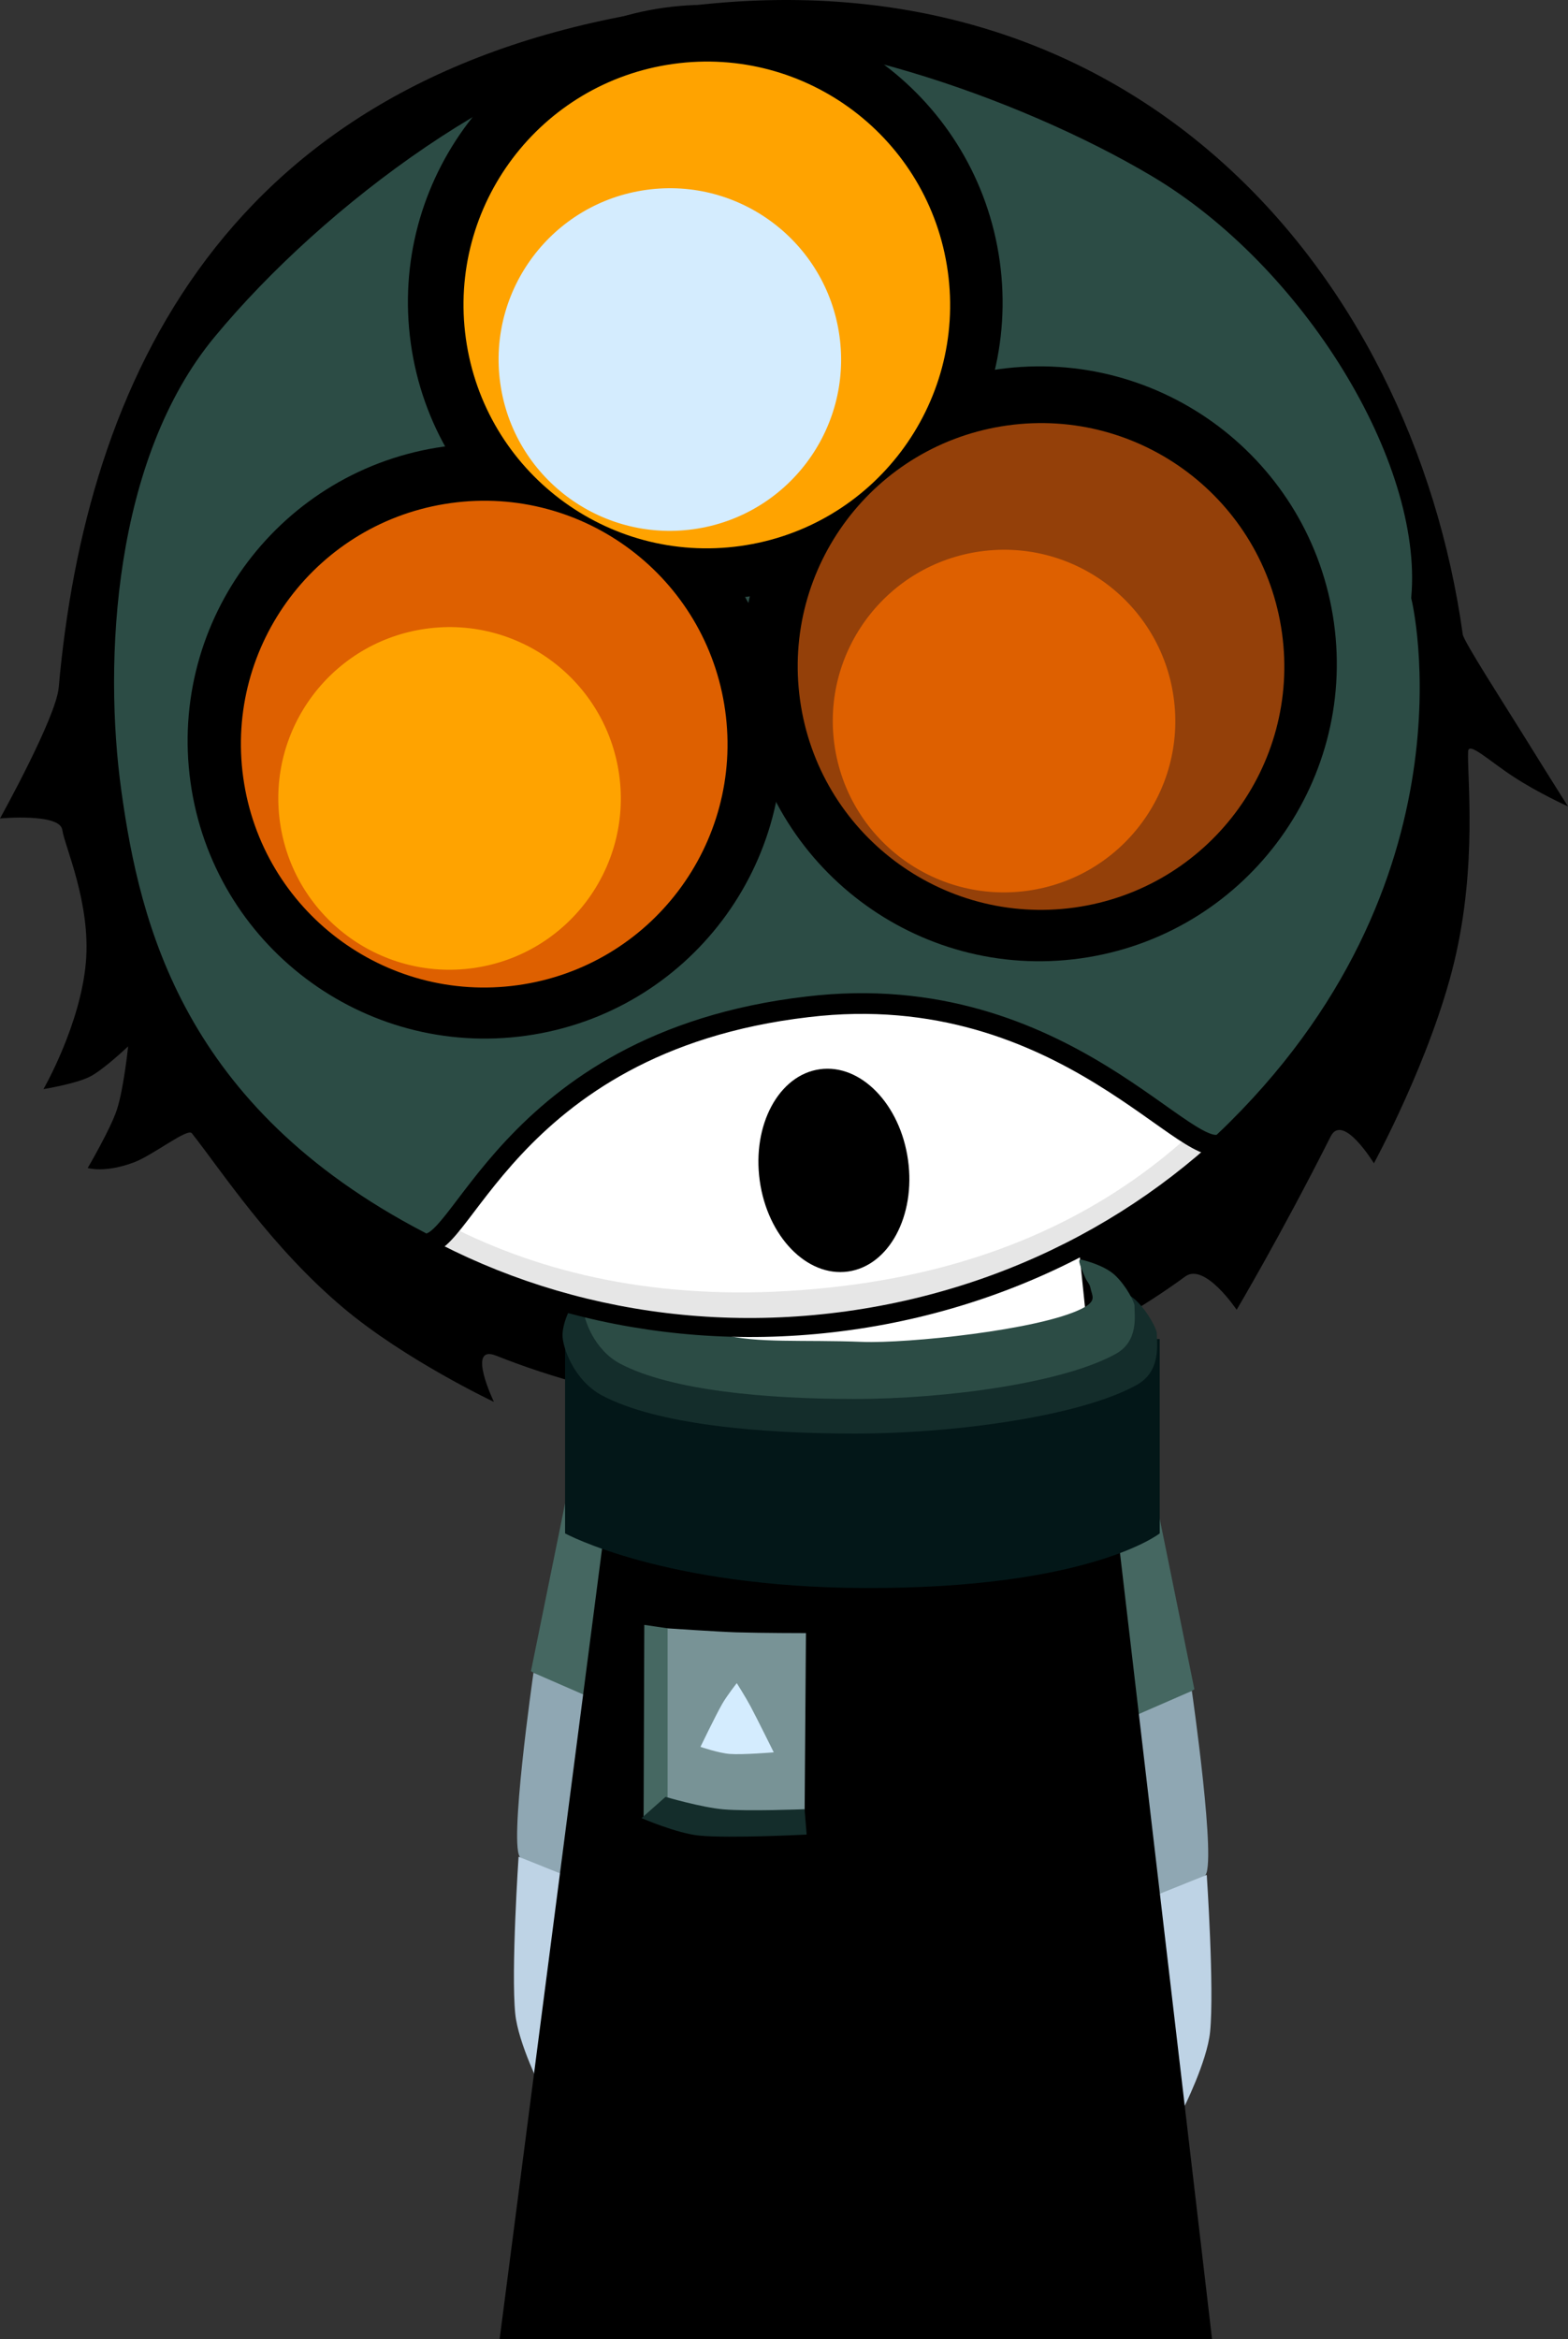 <svg version="1.1" xmlns="http://www.w3.org/2000/svg" xmlns:xlink="http://www.w3.org/1999/xlink" width="151.333" height="225.687" viewBox="0,0,151.333,225.687"><rect x="0" y="0" width="151.333" height="225.687" fill="#333333" stroke="none"/><g transform="translate(-156.776,-82.813)"><g data-paper-data="{&quot;isPaintingLayer&quot;:true}" fill-rule="nonzero" stroke-linecap="butt" stroke-linejoin="miter" stroke-miterlimit="10" stroke-dasharray="" stroke-dashoffset="0" style="mix-blend-mode: normal"><path d="M162.788,162.881c-0.229,-1.641 -6.011,-1.104 -6.011,-1.104c0,0 5.406,-9.717 5.664,-12.621c2.616,-29.466 15.997,-58.994 58.211,-65.41c45.171,-6.866 72.418,25.253 77.303,60.289c0.092,0.662 4.058,6.817 5.819,9.655c2.967,4.782 4.335,6.926 4.335,6.926c0,0 -2.852,-1.285 -5.27,-2.867c-2.378,-1.555 -4.323,-3.415 -4.37,-2.435c-0.112,2.342 0.918,10.9 -1.339,20.297c-2.232,9.293 -7.753,19.438 -7.753,19.438c0,0 -3,-4.919 -4.174,-2.59c-4.807,9.534 -9.074,16.723 -9.074,16.723c0,0 -3.074,-4.597 -4.962,-3.213c-8.543,6.259 -18.778,10.605 -30.258,12.206c-12.486,1.741 -25.027,-0.111 -36.249,-4.566c-2.916,-1.158 -0.212,4.46 -0.212,4.46c0,0 -8.58,-4.051 -14.551,-9.085c-6.965,-5.872 -11.655,-13.086 -14.604,-16.834c-0.418,-0.532 -3.762,2.128 -5.599,2.813c-2.842,1.06 -4.452,0.538 -4.452,0.538c0,0 2.179,-3.713 2.805,-5.596c0.671,-2.019 1.096,-6.138 1.096,-6.138c0,0 -2.375,2.258 -3.691,2.923c-1.402,0.707 -4.479,1.2 -4.479,1.2c0,0 3.571,-6.196 4.092,-12.243c0.491,-5.697 -2.06,-11.214 -2.277,-12.768z" fill="#000000" stroke="#000000" stroke-width="0"/><g><path d="M210.547,245.567c-1.236,-0.712 -2.526,-1.52 -2.526,-1.52l3.438,-16.907l9.397,1.155l-4.033,19.831c0,0 -4.715,-1.659 -6.277,-2.558z" data-paper-data="{&quot;index&quot;:null}" fill="#456761" stroke="none" stroke-width="0"/><path d="M207.031,262.052c-1.236,-0.712 1.232,-17.849 1.232,-17.849l8.559,3.73l-3.515,16.677c0,0 -4.715,-1.659 -6.277,-2.558z" data-paper-data="{&quot;index&quot;:null}" fill="#8fa7b3" stroke="none" stroke-width="0"/><path d="M206.505,277.107c-0.418,-4.164 0.321,-15.157 0.321,-15.157l6.455,2.595l-4.187,19.982c0,0 -2.302,-4.558 -2.589,-7.421z" data-paper-data="{&quot;index&quot;:null}" fill="#bed3e5" stroke="none" stroke-width="0"/><path d="M269.524,247.317c-1.561,0.9 -6.277,2.558 -6.277,2.558l-4.033,-19.831l9.397,-1.155l3.438,16.907c0,0 -1.29,0.808 -2.526,1.52z" fill="#456761" stroke="none" stroke-width="0"/><path d="M273.039,263.802c-1.561,0.9 -6.277,2.558 -6.277,2.558l-3.515,-16.677l8.559,-3.73c0,0 2.468,17.137 1.232,17.849z" fill="#8fa7b3" stroke="none" stroke-width="0"/><path d="M273.565,278.857c-0.288,2.862 -2.589,7.421 -2.589,7.421l-4.187,-19.982l6.455,-2.595c0,0 0.74,10.993 0.321,15.157z" fill="#bed3e5" stroke="none" stroke-width="0"/><path d="M221.276,175.658l37.783,-0.158l3.867,37.606c-0.696,-0.011 -1.299,-0.002 -1.774,0.03c-2.882,0.192 -5.788,1.637 -8.623,1.667c-4.681,0.05 -9.364,0.101 -14.044,0c-7.214,-0.156 -13.932,-2.381 -21.561,-1.256z" fill="#ffffff" stroke="#000000" stroke-width="2"/><path d="M219.084,204.113l3.121,-26.328l35.831,-0.142l2.767,26.106c0,0 -7.515,4.196 -21.559,4.51c-12.485,0.279 -20.16,-4.146 -20.16,-4.146z" fill="#e6e6e6" stroke="#000000" stroke-width="0"/><path d="M206.133,307.5l12.038,-92.872c15.409,0.044 28.151,-0.196 43.559,-0.182l10.902,93.054z" fill="#000000" stroke="#000000" stroke-width="2"/><path d="M211.313,230.756v-18.757c0,0 18.563,1.02 27.997,1.02c9.689,0 29.393,-1.02 29.393,-1.02v18.757c0,0 -6.766,5.349 -28.499,5.27c-19.359,-0.07 -28.891,-5.27 -28.891,-5.27z" fill="#031718" stroke="none" stroke-width="0"/><path d="M268.423,211.412c0,1.057 0.449,3.693 -1.942,5.023c-5.381,2.992 -17.499,4.692 -27.207,4.692c-9.238,0 -19.086,-0.884 -24.363,-3.662c-2.732,-1.438 -3.846,-4.662 -3.846,-5.834c0,-1.289 1.075,-4.642 4.335,-5.328c1.802,-0.379 2.469,-1.032 2.295,-0.253c-0.178,0.797 -1.225,3.04 -1.714,3.854c-0.472,0.786 -1.881,1.4 0.994,1.4c0.359,0 1.206,1.144 2.687,1.741c1.87,0.753 4.511,1.025 5.792,1.358c3.717,0.969 8.411,0.543 14.652,0.787c4.594,0.18 18.418,-1.217 22.855,-3.467c1.614,-0.818 1.027,-1.315 0.874,-2.157c-0.073,-0.404 -0.347,-0.627 -0.519,-1.015c-0.448,-1.012 -0.896,-2.025 -0.469,-1.925c0.599,0.141 2.511,0.644 3.577,1.66c1.196,1.14 1.997,2.814 1.997,3.127z" fill="#142d2b" stroke="none" stroke-width="0"/><path d="M266.269,208.776c0,0.98 0.416,3.425 -1.801,4.658c-4.99,2.775 -16.229,4.351 -25.232,4.351c-8.568,0 -17.7,-0.82 -22.594,-3.396c-2.534,-1.334 -3.567,-4.324 -3.567,-5.411c0,-1.196 0.997,-4.305 4.02,-4.942c1.671,-0.352 2.29,-0.957 2.128,-0.235c-0.165,0.739 -1.136,2.82 -1.589,3.574c-0.438,0.729 -1.744,1.299 0.922,1.299c0.333,0 1.118,1.061 2.492,1.614c1.734,0.699 4.183,0.95 5.372,1.26c3.447,0.898 7.801,0.503 13.589,0.73c4.261,0.167 17.081,-1.129 21.196,-3.215c1.496,-0.759 0.953,-1.219 0.811,-2.001c-0.068,-0.375 -0.322,-0.581 -0.481,-0.942c-0.415,-0.938 -0.831,-1.878 -0.435,-1.785c0.555,0.131 2.329,0.597 3.317,1.54c1.109,1.057 1.852,2.609 1.852,2.9z" fill="#2c4c45" stroke="none" stroke-width="0"/><path d="M220.083,257.566l1.062,-17.652c0,0 5.062,0.338 6.675,0.387c2.417,0.073 6.741,0.076 6.741,0.076l-0.132,17.785z" fill="#789396" stroke="none" stroke-width="0"/><path d="M218.893,258.095l0.066,-18.512l2.248,0.331v16.33z" fill="#466862" stroke="none" stroke-width="0"/><path d="M218.694,258.227l2.314,-2.05c0,0 3.44,1.013 5.564,1.201c2.33,0.207 7.857,-0.011 7.857,-0.011l0.198,2.446c0,0 -7.463,0.387 -10.383,0.097c-2.155,-0.215 -5.55,-1.683 -5.55,-1.683z" fill="#142d2b" stroke="none" stroke-width="0"/><path d="M224.38,251.351c0,0 1.449,-3.006 2.095,-4.139c0.45,-0.789 1.409,-2.009 1.409,-2.009c0,0 0.854,1.349 1.317,2.215c0.657,1.23 2.253,4.462 2.253,4.462c0,0 -2.985,0.25 -4.243,0.155c-1.068,-0.08 -2.831,-0.684 -2.831,-0.684z" fill="#d4ecfe" stroke="none" stroke-width="0"/></g><path d="" fill="#ffffff" stroke="#000000" stroke-width="2"/><g><path d="M166.774,159.296c-4.599,-32.983 20.158,-63.692 55.295,-68.591c35.137,-4.899 67.35,17.867 71.948,50.85c4.599,32.983 -20.158,63.692 -55.295,68.591c-35.137,4.899 -67.35,-17.867 -71.948,-50.85z" fill="#ffffff" stroke="#000000" stroke-width="2"/><path d="M167.498,159.25c-0.101,-0.721 12.879,54.665 70.616,47.639c55.165,-6.712 54.902,-66.169 55.043,-65.159c4.53,32.491 -19.927,62.751 -54.627,67.589c-34.7,4.838 -66.502,-17.579 -71.032,-50.069z" fill="#e6e6e6" stroke="#000000" stroke-width="0"/><path d="M274.998,192.925c-2.99,3.3 -15.253,-15.974 -40.285,-12.972c-29.504,3.433 -33.625,25.189 -37.425,22.659c-23.707,-12.334 -27.974,-30.328 -29.787,-43.336c-1.768,-12.679 -0.812,-32.471 9.202,-44.577c10.769,-13.018 29.467,-26.815 44.286,-28.881c13.342,-1.86 34.468,5.398 47.477,13.133c14.878,8.846 26.672,28.029 25.519,41.49c0,0 6.805,27.934 -18.988,52.484z" fill="#2c4c45" stroke="#000000" stroke-width="2"/><path d="M175.162,158.282c-2.188,-15.696 8.762,-30.195 24.458,-32.383c15.696,-2.188 30.195,8.762 32.383,24.458c2.188,15.696 -8.762,30.195 -24.458,32.383c-15.696,2.188 -30.195,-8.762 -32.383,-24.458z" fill="#000000" stroke="none" stroke-width="0"/><path d="M196.423,115.94c-2.188,-15.696 8.762,-30.195 24.458,-32.383c15.696,-2.188 30.195,8.762 32.383,24.458c2.188,15.696 -8.762,30.195 -24.458,32.383c-15.696,2.188 -30.195,-8.762 -32.383,-24.458z" fill="#000000" stroke="none" stroke-width="0"/><path d="M180.254,157.85c-1.791,-12.844 7.169,-24.707 20.013,-26.498c12.844,-1.791 24.707,7.169 26.498,20.013c1.791,12.844 -7.169,24.707 -20.013,26.498c-12.844,1.791 -24.707,-7.169 -26.498,-20.013z" fill="#de6000" stroke="#000000" stroke-width="0"/><path d="M183.795,162.127c-1.26,-9.041 5.047,-17.391 14.087,-18.652c9.041,-1.26 17.391,5.047 18.652,14.087c1.26,9.041 -5.047,17.391 -14.087,18.652c-9.041,1.26 -17.391,-5.047 -18.652,-14.087z" fill="#ffa300" stroke="none" stroke-width="0"/><path d="M228.678,150.82c-2.188,-15.696 8.762,-30.195 24.458,-32.383c15.696,-2.188 30.195,8.762 32.383,24.458c2.188,15.696 -8.762,30.195 -24.458,32.383c-15.696,2.188 -30.195,-8.762 -32.383,-24.458z" fill="#000000" stroke="none" stroke-width="0"/><path d="M260.49,170.371c-12.844,1.791 -24.707,-7.169 -26.498,-20.013c-1.791,-12.844 7.169,-24.707 20.013,-26.498c12.844,-1.791 24.707,7.169 26.498,20.013c1.791,12.844 -7.169,24.707 -20.013,26.498z" data-paper-data="{&quot;index&quot;:null}" fill="#944009" stroke="#000000" stroke-width="0"/><path d="M255.962,168.752c-9.041,1.26 -17.391,-5.047 -18.652,-14.087c-1.26,-9.041 5.047,-17.391 14.087,-18.652c9.041,-1.26 17.391,5.047 18.652,14.087c1.26,9.041 -5.047,17.391 -14.087,18.652z" data-paper-data="{&quot;index&quot;:null}" fill="#de6000" stroke="none" stroke-width="0"/><path d="M228.236,135.491c-12.844,1.791 -24.707,-7.169 -26.498,-20.013c-1.791,-12.844 7.169,-24.707 20.013,-26.498c12.844,-1.791 24.707,7.169 26.498,20.013c1.791,12.844 -7.169,24.707 -20.013,26.498z" data-paper-data="{&quot;index&quot;:null}" fill="#ffa300" stroke="#000000" stroke-width="0"/><path d="M223.708,133.872c-9.041,1.26 -17.391,-5.047 -18.652,-14.087c-1.26,-9.041 5.047,-17.391 14.087,-18.652c9.041,-1.26 17.391,5.047 18.652,14.087c1.26,9.041 -5.047,17.391 -14.087,18.652z" data-paper-data="{&quot;index&quot;:null}" fill="#d4ecfe" stroke="none" stroke-width="0"/><path d="M244.413,194.735c0.751,5.389 -1.843,10.205 -5.795,10.756c-3.952,0.551 -7.765,-3.371 -8.516,-8.76c-0.751,-5.389 1.843,-10.205 5.795,-10.756c3.952,-0.551 7.765,3.371 8.516,8.76z" fill="#000000" stroke="none" stroke-width="0"/></g></g></g></svg>